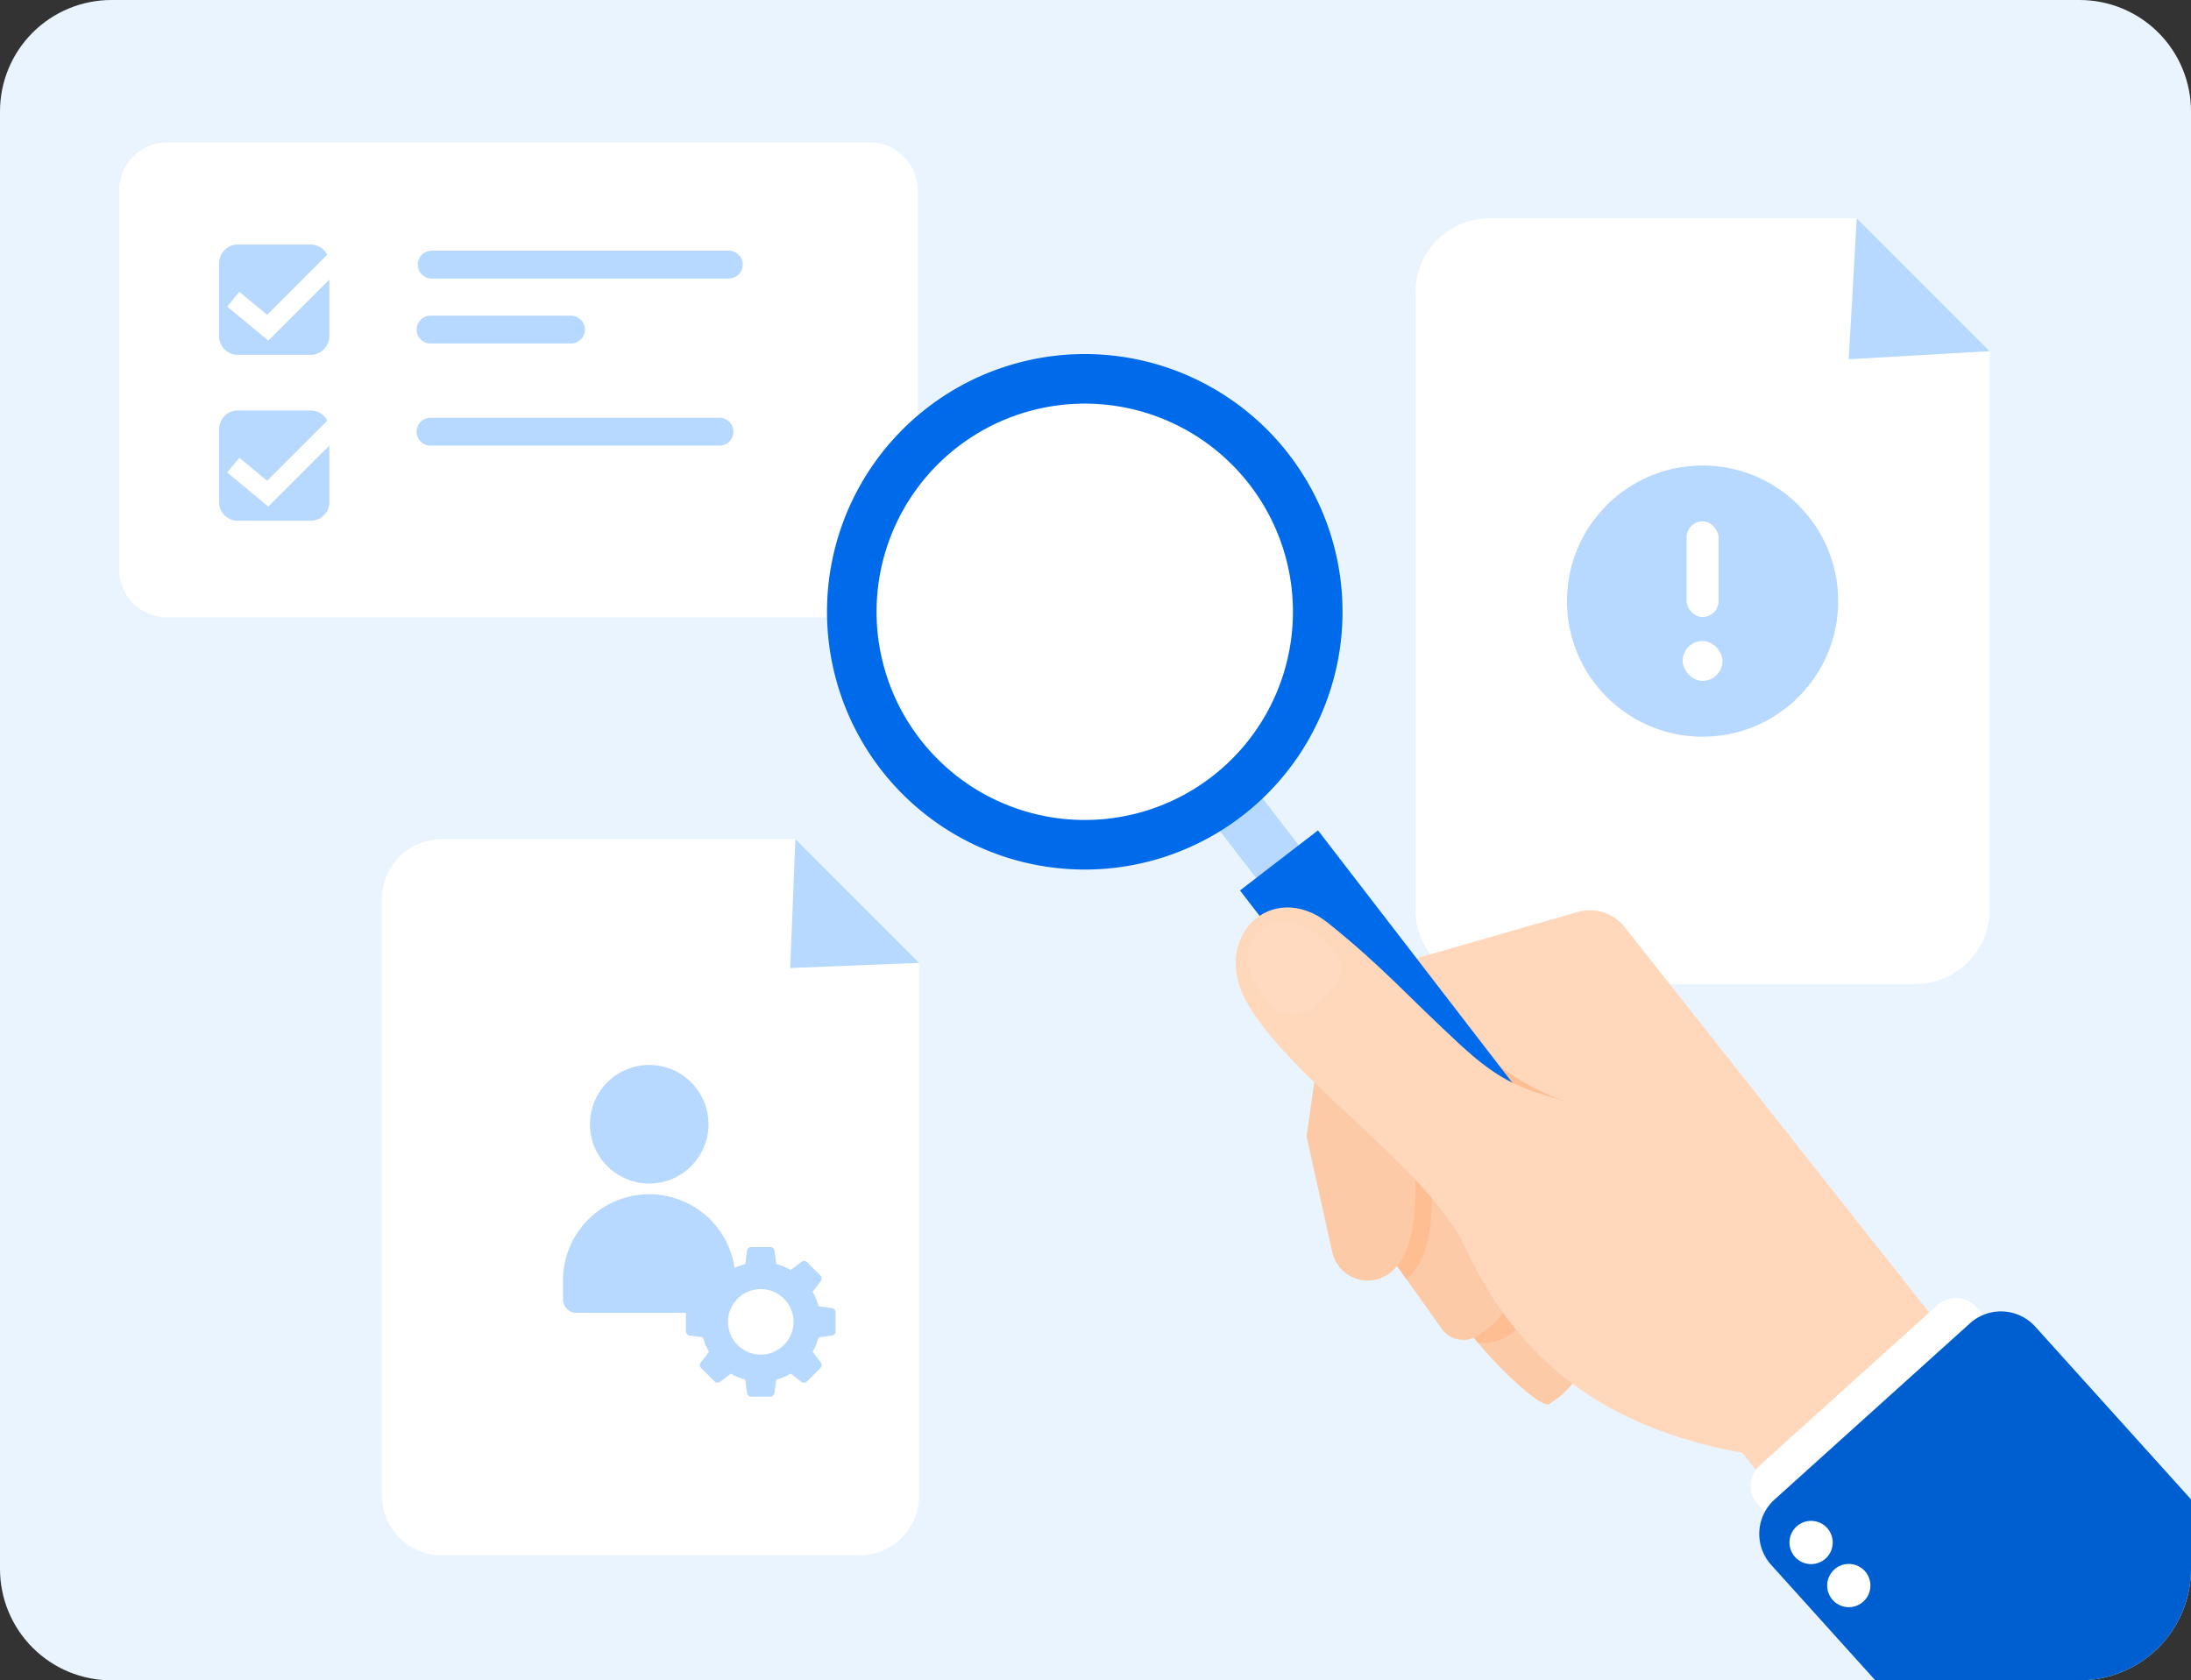 <svg xmlns="http://www.w3.org/2000/svg" width="236" height="181.001" viewBox="0 0 236 181.001">
    <rect x="0" y="0" width="236" height="181.001" fill="#333333" stroke="none"/>
    <defs>
        <clipPath id="uo44fhxvya">
            <path data-name="사각형 17534" d="M12 0h212a12 12 0 0 1 12 12v157a12 12 0 0 1-12 12H12a12 12 0 0 1-12-12V12A12 12 0 0 1 12 0z" transform="translate(0 -.001)" style="fill:#eaf4ff"/>
        </clipPath>
        <clipPath id="zcos1ml4rb">
            <path data-name="사각형 17535" transform="translate(73.889 134.33)" style="fill:none" d="M0 0h16.111v16.111H0z"/>
        </clipPath>
        <clipPath id="bzxkuxg4nc">
            <path data-name="사각형 17537" d="M12 0h212a12 12 0 0 1 12 12v157a12 12 0 0 1-12 12H12a12 12 0 0 1-12-12V12A12 12 0 0 1 12 0z" transform="translate(0 -.001)" style="fill:none"/>
        </clipPath>
        <clipPath id="e7gt6n5m8d">
            <path data-name="사각형 17539" transform="rotate(-83.13 108.113 12.739)" style="fill:none" d="M0 0h84.142v83.579H0z"/>
        </clipPath>
    </defs>
    <g data-name="그룹 27522">
        <g data-name="그룹 27521" style="clip-path:url(#uo44fhxvya)" transform="translate(0 .001)">
            <path data-name="패스 21644" d="M12 0h212a12 12 0 0 1 12 12v157a12 12 0 0 1-12 12H12a12 12 0 0 1-12-12V12A12 12 0 0 1 12 0" style="fill:#eaf4ff"/>
            <path data-name="패스 21645" d="M18.024 15.333h75.638a5.191 5.191 0 0 1 5.191 5.191v40.785a5.191 5.191 0 0 1-5.191 5.191H18.024a5.191 5.191 0 0 1-5.191-5.191V20.524a5.191 5.191 0 0 1 5.191-5.191" style="fill:#fff"/>
            <path data-name="패스 21646" d="M25.615 38.221h7.842a2.02 2.02 0 0 0 2.02-2.02V30.12l-6.571 6.572-4.438-3.671 1.313-1.587 2.994 2.476 6.475-6.475a2.017 2.017 0 0 0-1.793-1.092h-7.842a2.02 2.02 0 0 0-2.02 2.02V36.2a2.02 2.02 0 0 0 2.02 2.02" style="fill:#b7d8ff"/>
            <path data-name="패스 21647" d="M25.615 56.094h7.842a2.02 2.02 0 0 0 2.02-2.02v-6.081l-6.571 6.572-4.438-3.671 1.313-1.587 2.994 2.476 6.475-6.475a2.017 2.017 0 0 0-1.793-1.092h-7.842a2.02 2.02 0 0 0-2.02 2.02v7.838a2.02 2.02 0 0 0 2.02 2.02" style="fill:#b7d8ff"/>
            <path data-name="패스 21651" d="M92.572 167.533h-45a6.436 6.436 0 0 1-6.429-6.429V96.816a6.437 6.437 0 0 1 6.429-6.427H85.66L99 103.734v57.372a6.433 6.433 0 0 1-6.428 6.428" style="fill:#fff"/>
            <path data-name="패스 21652" d="m85.118 104.271.555-13.884L99 103.714z" style="fill:#b7d8ff"/>
            <g data-name="그룹 27734">
                <path transform="translate(57 115)" style="fill:none" d="M0 0h27v27H0z"/>
                <path data-name="Icon / Bold / Human / User_select" d="M1.451 26.7A1.453 1.453 0 0 1 0 25.249v-2.306a9.291 9.291 0 0 1 18.574 0v2.306a1.453 1.453 0 0 1-1.451 1.451zM2.9 6.385a6.385 6.385 0 1 1 6.384 6.384A6.392 6.392 0 0 1 2.9 6.385z" transform="translate(60.645 114.716)" style="fill:#b7d8ff"/>
            </g>
            <g data-name="그룹 27869">
                <path data-name="선 167" transform="translate(46.5 28.5)" style="stroke:#b7d8ff;stroke-linecap:round;stroke-width:3px;fill:none" d="M0 0h32"/>
                <path data-name="선 168" transform="translate(46.372 35.5)" style="stroke:#b7d8ff;stroke-linecap:round;stroke-width:3px;fill:none" d="M0 0h15.128"/>
                <path data-name="선 169" transform="translate(46.372 46.5)" style="stroke:#b7d8ff;stroke-linecap:round;stroke-width:3px;fill:none" d="M0 0h31.128"/>
            </g>
        </g>
    </g>
    <g data-name="그룹 27524">
        <g data-name="그룹 27523" style="clip-path:url(#zcos1ml4rb)" transform="translate(0 .001)">
            <path data-name="패스 21654" d="M82.974 150.441h-2.06a.446.446 0 0 1-.443-.387l-.195-1.445a6.367 6.367 0 0 1-1.552-.643l-1.161.884a.446.446 0 0 1-.586-.039l-1.458-1.457a.447.447 0 0 1-.039-.587l.884-1.161a6.4 6.4 0 0 1-.643-1.551l-1.445-.2a.446.446 0 0 1-.387-.443v-2.061a.446.446 0 0 1 .387-.443l1.445-.2a6.393 6.393 0 0 1 .643-1.55l-.884-1.161a.445.445 0 0 1 .039-.586l1.458-1.458a.445.445 0 0 1 .586-.039l1.161.884a6.41 6.41 0 0 1 1.552-.644l.195-1.445a.447.447 0 0 1 .443-.387h2.06a.447.447 0 0 1 .443.387l.2 1.445a6.419 6.419 0 0 1 1.551.644l1.161-.885a.447.447 0 0 1 .586.04l1.458 1.457a.448.448 0 0 1 .04.587l-.885 1.161a6.356 6.356 0 0 1 .644 1.55l1.445.2a.447.447 0 0 1 .387.443v2.06a.447.447 0 0 1-.387.443l-1.445.2a6.363 6.363 0 0 1-.644 1.551l.885 1.161a.448.448 0 0 1-.04.587l-1.457 1.457a.447.447 0 0 1-.587.04l-1.161-.884a6.364 6.364 0 0 1-1.551.644l-.2 1.445a.447.447 0 0 1-.443.387" style="fill:#b7d8ff"/>
            <path data-name="패스 21655" d="M81.944 138.857a3.529 3.529 0 1 0 3.529 3.529 3.529 3.529 0 0 0-3.529-3.529" style="fill:#fff"/>
        </g>
    </g>
    <g data-name="그룹 27526">
        <g data-name="그룹 27525" style="clip-path:url(#bzxkuxg4nc)" transform="translate(0 .001)">
            <path data-name="패스 21661" d="M155.807 138.584c-.6 2.872 9.8 13.429 11.045 12.658 7.547-4.666 2.436-12.109-4.445-19.94z" style="fill:#fccaa7"/>
            <path data-name="패스 21662" d="M165.223 134.637q-.654-.814-1.352-1.639c-.014-.014-.026-.031-.04-.046q-.33-.39-.668-.781a1.073 1.073 0 0 0-.044-.051c-.236-.272-.472-.544-.711-.817l-.795.875-5.806 6.406c-.272 1.311 3.366 6.031 3.366 6.031 4.433.641 8.044-5.307 6.048-9.978z" style="fill:#ffbe92"/>
            <path data-name="패스 21663" d="m147.192 131.742 8.1 11.387a2.832 2.832 0 0 0 3.739.813c7.644-4.5 2.694-12.054-4.019-20.029z" style="fill:#fccaa7"/>
            <path data-name="패스 21664" d="m154.035 124.892-6.843 6.85 4.3 6.047.042-.033c2.432-1.982 3.093-6.515 2.5-12.864" style="fill:#ffbe92"/>
            <path data-name="패스 21665" d="m142.193 112.111-1.458 10.289 2.76 12.443a3.917 3.917 0 0 0 6.257 2.247c3-2.442 3.308-8.762 1.892-17.573z" style="fill:#fccaa7"/>
            <g data-name="그룹 27844">
                <path data-name="빼기 20" d="M53.863 82.484H8a8.009 8.009 0 0 1-8-8V8a8.009 8.009 0 0 1 8-8h39.594l14.269 14.269v60.215a8.009 8.009 0 0 1-8 8z" transform="translate(152.458 23.506)" style="fill:#fff"/>
                <g data-name="question mark" transform="translate(168.783 50.141)">
                    <circle data-name="타원 2161" cx="14.607" cy="14.607" r="14.607" style="fill:#b7d8ff"/>
                    <g data-name="그룹 27843" transform="translate(12.459 6.014)">
                        <rect data-name="사각형 17782" width="3.437" height="10.311" rx="1.718" transform="translate(.43)" style="fill:#fff"/>
                        <rect data-name="사각형 17783" width="4.296" height="4.296" rx="2.148" transform="translate(0 12.888)" style="fill:#fff"/>
                    </g>
                </g>
                <path data-name="패스 22608" d="m10.126 0 10.135 11.356H0z" transform="rotate(-135 112.643 -19.797)" style="fill:#b7d8ff"/>
            </g>
            <path data-name="패스 21666" d="m146 105.107 23.931-6.872a4.776 4.776 0 0 1 5.065 1.629l33.438 42.319 20.742 22.267-21.723 17.165-19.635-24.942z" style="fill:#ffd8bc"/>
            <path data-name="패스 21667" d="M150.366 103.853c5.733 7.08 11.759 12.641 18.435 14.848-7.006.782-13.484-6.542-19.928-14.419z" style="fill:#ffbe92"/>
            <path data-name="사각형 17536" transform="rotate(-37.605 190.165 -145.835)" style="fill:#b7d8ff" d="M0 0h5.785v11.431H0z"/>
        </g>
    </g>
    <g data-name="그룹 27528">
        <g data-name="그룹 27527" style="clip-path:url(#e7gt6n5m8d)" transform="translate(0 .001)">
            <path data-name="패스 21668" d="M138.837 48.956a27.764 27.764 0 1 1-38.937-5.05 27.766 27.766 0 0 1 38.939 5.051" style="fill:#006bea"/>
            <path data-name="패스 21669" d="M134.606 52.215a22.424 22.424 0 1 1-31.449-4.079 22.424 22.424 0 0 1 31.449 4.079" style="fill:#fff"/>
            <path data-name="사각형 17538" transform="rotate(-37.603 207.644 -148.195)" style="fill:#006bea" d="M0 0h10.605v40.077H0z"/>
        </g>
    </g>
    <g data-name="그룹 27530">
        <g data-name="그룹 27529" style="clip-path:url(#bzxkuxg4nc)" transform="translate(0 .001)">
            <path data-name="패스 21670" d="M171.96 119.8c-6-2.4-8.553-1.627-14.528-7.13s-8.283-8.337-14.347-13.222-13 1.571-8.6 8.855c5.287 8.753 19.643 17.6 23.573 26.571 6.339 13.405 17.031 19.413 29.93 21.671 6.345-14.177-2.511-31.329-16.027-36.745" style="fill:#ffd8bc"/>
            <path data-name="패스 21671" d="M135.489 100.506c2.648-2.511 5.551-.831 7.866 1.552s.237 4.521-.988 5.722-3.562 2.518-5.335.573c-1.433-1.571-4.22-5.309-1.543-7.847" style="fill:#ffd9c0"/>
            <path data-name="패스 21672" d="m212.9 140.813 3.281 3.638a2.99 2.99 0 0 1-.219 4.223l-19.118 17.241a2.992 2.992 0 0 1-4.224-.218l-3.28-3.638a2.992 2.992 0 0 1 .218-4.224l19.119-17.24a2.99 2.99 0 0 1 4.223.218" style="fill:#fff"/>
            <path data-name="패스 21673" d="m219.229 142.907 44.636 49.5a4.984 4.984 0 0 1-.363 7.039l-21.049 18.981a4.983 4.983 0 0 1-7.038-.364l-44.637-49.5a4.985 4.985 0 0 1 .364-7.039l21.048-18.981a4.984 4.984 0 0 1 7.039.364" style="fill:#005fd0"/>
            <path data-name="패스 21674" d="M195.838 168.353a2.328 2.328 0 1 1 1.442-2.959 2.328 2.328 0 0 1-1.442 2.959z" style="fill:#fff"/>
            <path data-name="패스 21675" d="M199.9 172.992a2.328 2.328 0 1 1 1.442-2.959 2.328 2.328 0 0 1-1.442 2.959z" style="fill:#fff"/>
        </g>
    </g>
</svg>
